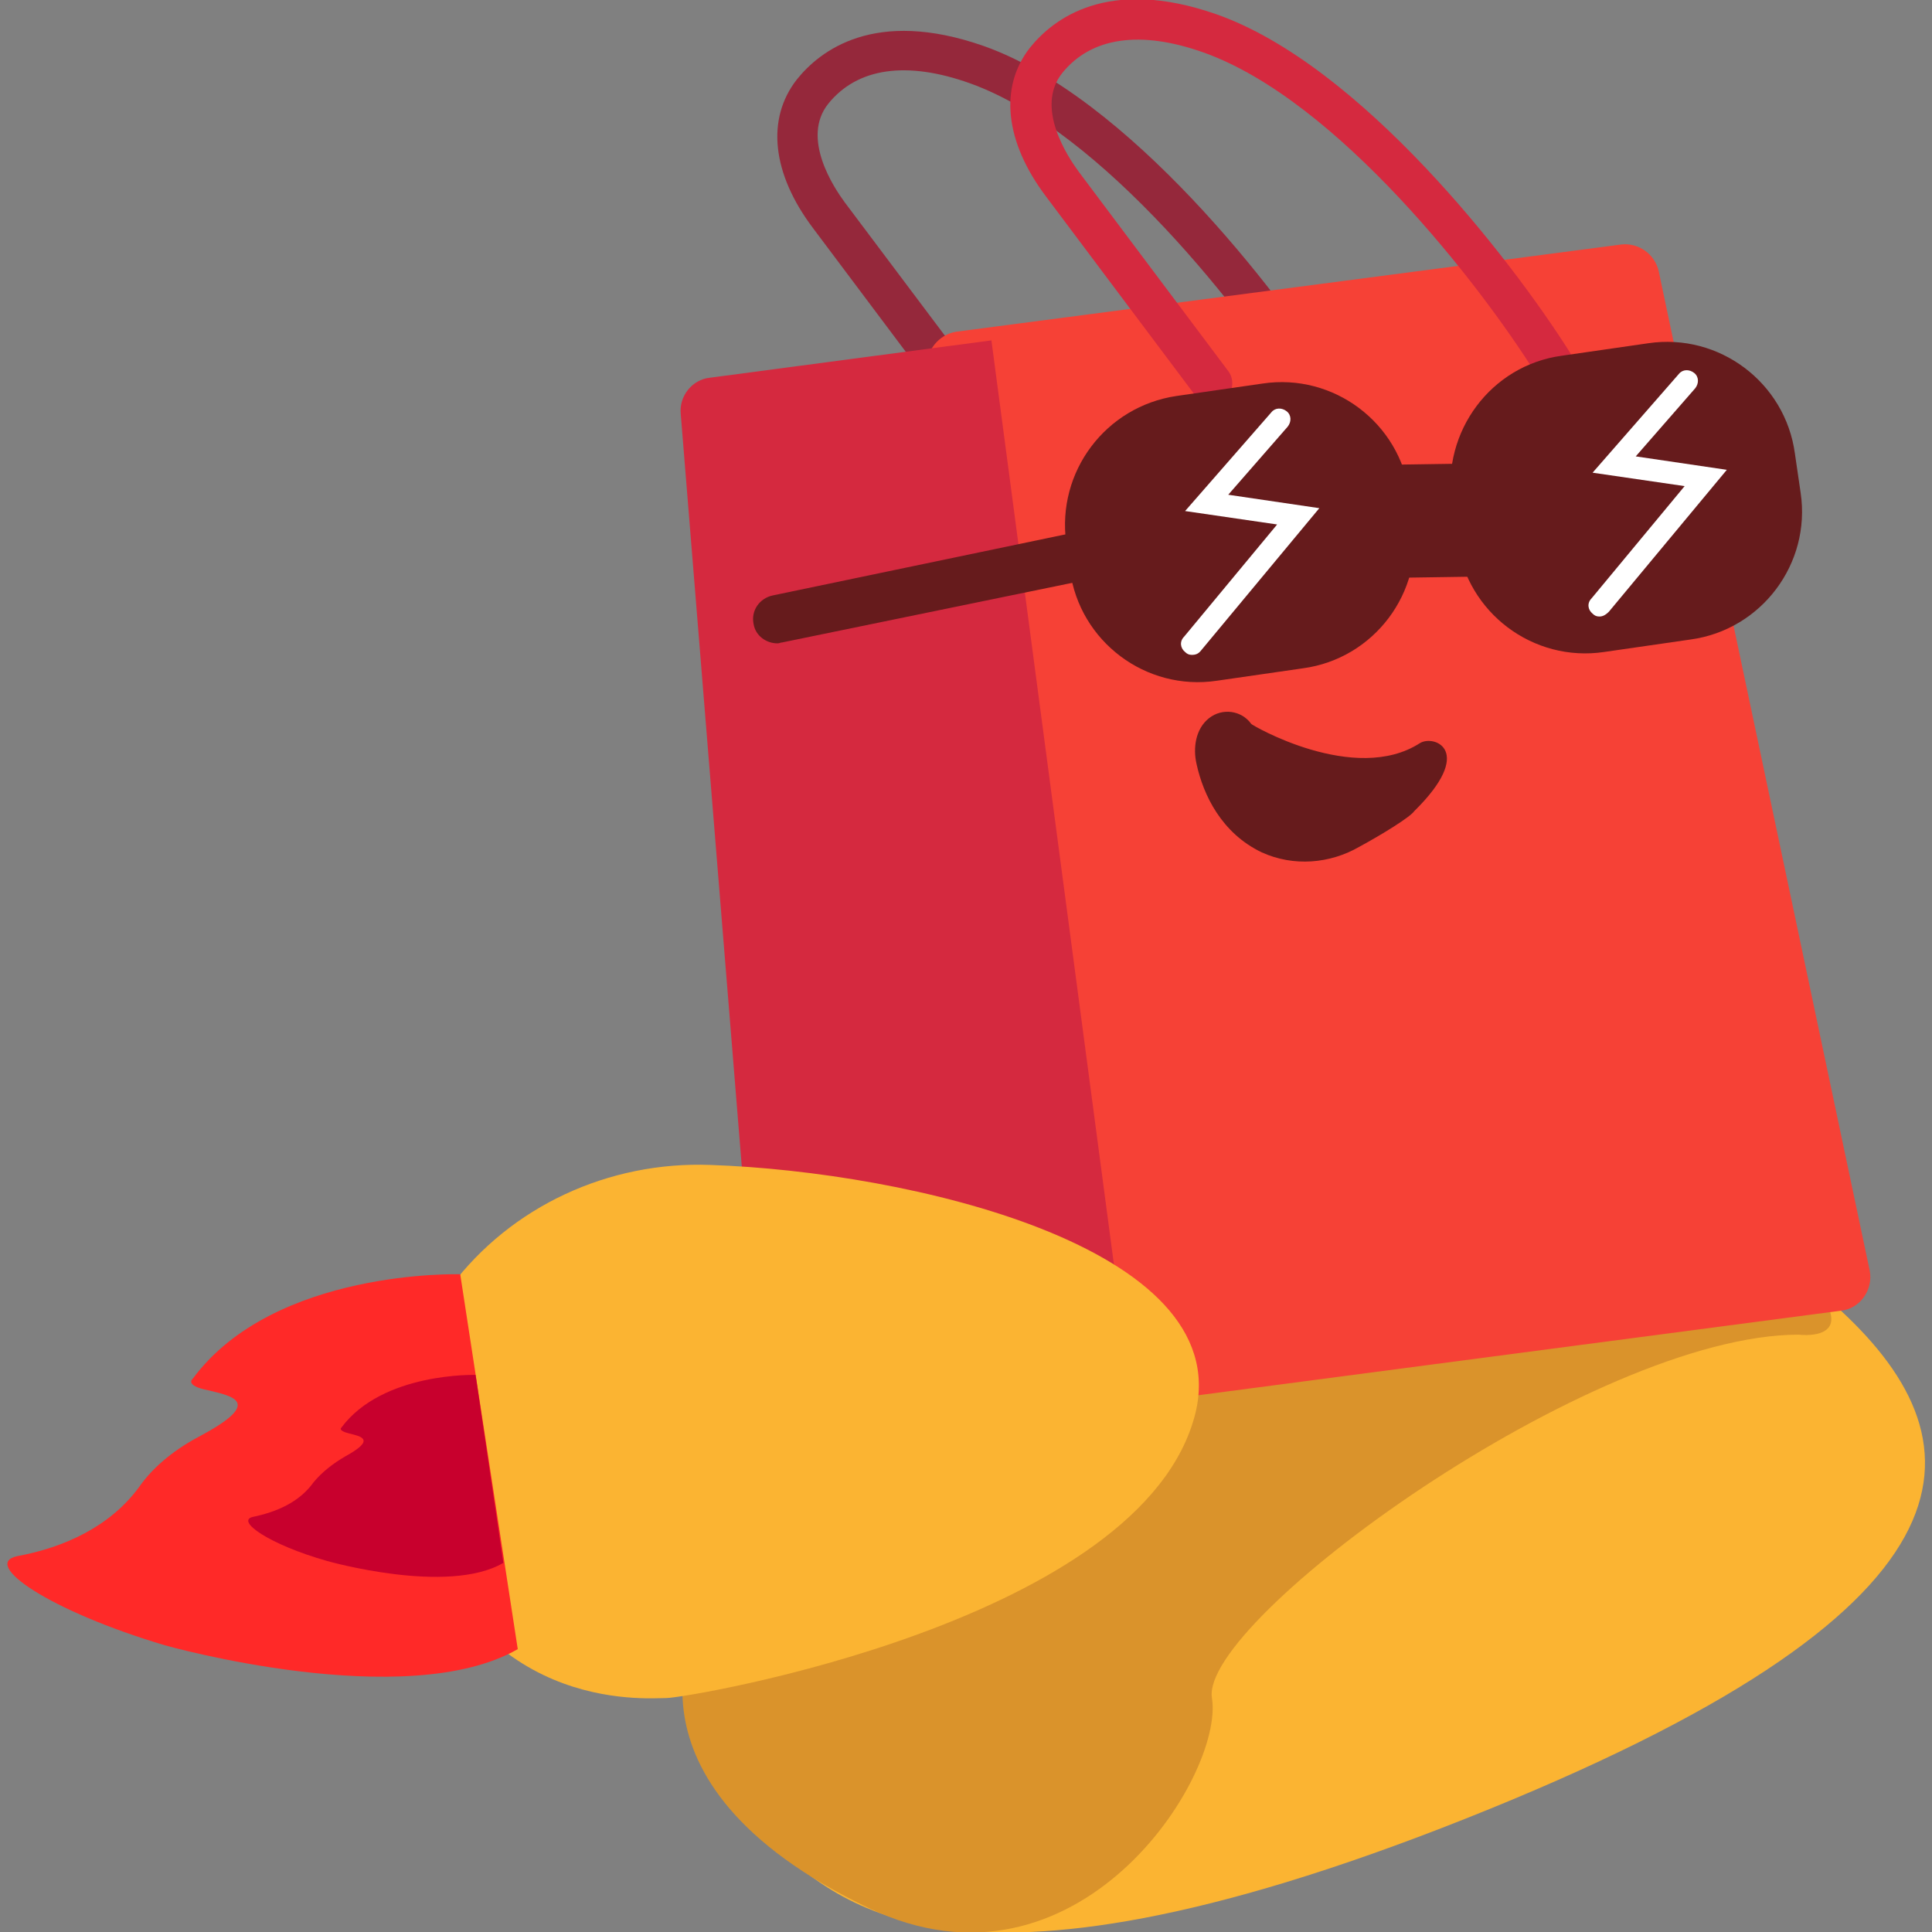 <?xml version="1.0" encoding="utf-8"?>
<!-- Generator: Adobe Illustrator 24.2.1, SVG Export Plug-In . SVG Version: 6.00 Build 0)  -->
<svg version="1.1" id="Layer_1" xmlns="http://www.w3.org/2000/svg" xmlns:xlink="http://www.w3.org/1999/xlink" x="0px" y="0px"
	 viewBox="0 0 201.5 201.5" style="enable-background:new 0 0 201.5 201.5;" xml:space="preserve">
<rect x="0" y="0" width="201.5" height="201.5" fill="#808080" stroke="none"/>
<style type="text/css">
	.st0{fill:#FBB432;}
	.st1{fill:#DA932B;}
	.st2{fill:#95283B;}
	.st3{fill:#F64136;}
	.st4{fill:#D5293F;}
	.st5{fill:#661B1C;}
	.st6{fill:#FFFFFF;}
	.st7{fill:#FF2928;}
	.st8{fill:#C8002D;}
</style>
<g>
	<path class="st0" d="M77.6,152.5c0,0-16.3,25.1,2.6,39.7c7,5.4,17.7,19.3,72.6-2.5c54.9-21.8,54.3-39,39.2-53
		c-15.1-14-106-6.4-108.7,6C80.6,155.1,77.6,152.5,77.6,152.5L77.6,152.5z"/>
	<path class="st1" d="M73,168.8c0,0-10.2,16.9,17.6,30.2c21.8,10.4,37.1-13.8,35.8-21.9s39.6-37.9,61.2-37.9c0,0,10,1.3-4.3-11
		C169,115.9,66.2,124.9,73,168.8L73,168.8z"/>
	<g id="Layer_1-2">
		<path class="st2" d="M137.9,43.2c-0.8,0.1-1.6-0.2-2.1-1c-5.9-9.4-20.7-28.5-34.6-33.5c-6.7-2.4-11.8-1.6-14.8,2.1
			c-2.9,3.6,0.6,8.8,1.7,10.3L103.8,42c0.7,0.9,0.5,2.3-0.4,3c-0.9,0.7-2.3,0.5-3-0.4L84.8,23.8c-4.3-5.7-4.9-11.4-1.7-15.5
			c2.4-3,8.1-7.5,19.5-3.5c15,5.3,30.6,25.4,36.8,35.2c0.6,1,0.3,2.3-0.7,2.9C138.5,43.1,138.2,43.2,137.9,43.2L137.9,43.2z"/>
		<path class="st3" d="M192,136.7l-79.8,10.5c-2,0.3-3.8-1.1-4-3.1L96.7,38.5c-0.2-1.9,1.2-3.6,3-3.9l69.4-9.1
			c1.8-0.2,3.5,1,3.9,2.8l22,104.2C195.4,134.5,194,136.5,192,136.7L192,136.7z"/>
		<path class="st4" d="M118.3,147.9l-34.7,4.5c-2,0.3-3.8-1.2-4-3.2l-8.6-106c-0.2-1.9,1.2-3.6,3-3.8l29.4-3.9L118.3,147.9
			L118.3,147.9z"/>
		<path class="st4" d="M162.3,40c-0.8,0.1-1.6-0.2-2.1-1c-5.9-9.4-20.7-28.5-34.6-33.5c-6.7-2.4-11.8-1.6-14.8,2.1
			c-2.9,3.6,0.6,8.8,1.7,10.3l15.6,20.8c0.7,0.9,0.5,2.3-0.4,3c-0.9,0.7-2.3,0.5-3-0.4l-15.6-20.8c-4.3-5.7-4.9-11.4-1.7-15.5
			c2.4-3,8.1-7.5,19.5-3.5c15,5.3,30.6,25.4,36.8,35.2c0.6,1,0.3,2.3-0.7,2.9C162.9,39.9,162.6,40,162.3,40L162.3,40z"/>
		<path class="st5" d="M141.8,88.3c-3.1,1.8-6.9,2.1-10.2,0.6c-4.2-2-6.1-6-6.8-9.2c-0.4-1.7-0.1-3.7,1.3-4.8
			c1.4-1.1,3.4-0.8,4.4,0.6c0,0.1,10.8,6.4,17.6,2c1.5-0.9,5.8,0.8-0.6,7.1C147.1,85.2,144.2,87,141.8,88.3L141.8,88.3z"/>
	</g>
	<path class="st5" d="M81.1,67.1c-1.2,0-2.3-0.8-2.5-2c-0.3-1.4,0.6-2.7,2-3l32.6-6.8c1.4-0.3,2.7,0.6,3,2c0.3,1.4-0.6,2.7-2,3
		L81.6,67C81.4,67,81.3,67.1,81.1,67.1L81.1,67.1z"/>
	<path class="st5" d="M129.8,60.5c-3.2,0-5.8-2.6-5.9-5.8c0-3.2,2.5-5.9,5.8-6l33.3-0.5c3.3,0,5.9,2.5,6,5.8c0,3.2-2.5,5.9-5.8,6
		L129.8,60.5C129.9,60.5,129.9,60.5,129.8,60.5L129.8,60.5z"/>
	<path class="st5" d="M122.7,41.3l9-1.3c7.4-1.1,14.3,4.1,15.3,11.5l0.4,2.9c1.1,7.4-4.1,14.3-11.5,15.3l-9,1.3
		c-7.4,1.1-14.3-4.1-15.3-11.5l-0.4-2.9C110.2,49.2,115.3,42.4,122.7,41.3z"/>
	<path class="st5" d="M162.9,37.1l9-1.3c7.4-1.1,14.3,4.1,15.3,11.5l0.6,4.1c1.1,7.4-4.1,14.3-11.5,15.3l-9,1.3
		c-7.4,1.1-14.3-4.1-15.3-11.5l-0.6-4.1C150.4,45,155.5,38.1,162.9,37.1z"/>
	<path class="st6" d="M124.3,68.3c-0.3,0-0.5-0.1-0.7-0.3c-0.5-0.4-0.6-1.1-0.1-1.6l9.7-11.7l-9.6-1.4l9-10.3
		c0.4-0.5,1.1-0.5,1.6-0.1c0.5,0.4,0.5,1.1,0.1,1.6l-6.2,7.1l9.5,1.4l-12.3,14.8C125,68.2,124.7,68.3,124.3,68.3L124.3,68.3z"/>
	<path class="st6" d="M166.8,64.3c-0.3,0-0.5-0.1-0.7-0.3c-0.5-0.4-0.6-1.1-0.1-1.6l9.7-11.7l-9.6-1.4l9-10.3
		c0.4-0.5,1.1-0.5,1.6-0.1c0.5,0.4,0.5,1.1,0.1,1.6l-6.2,7.1l9.5,1.4l-12.3,14.8C167.4,64.2,167.1,64.3,166.8,64.3L166.8,64.3z"/>
	<path class="st0" d="M74.1,121.5c-10.6-0.4-20.8,4.3-27.1,12.7c-4.2,5.5-7,13-4.3,22.3c6.5,22.3,24.6,20.6,26.8,20.6
		s49.9-8,55.2-29.8C128.8,130,94.7,122.2,74.1,121.5L74.1,121.5z"/>
	<path class="st7" d="M48,132.9c0,0-19.4-0.6-27.9,10.9c0,0-0.9,0.7,1.6,1.2c2.5,0.6,5.8,1.2-0.7,4.7c-2.5,1.3-4.9,3.1-6.5,5.4
		c-3,4.1-7.8,6.3-12.7,7.2c-3.8,0.8,3.3,5.7,15.4,9.3c0,0,25.1,7.1,36.8,0.4"/>
	<path class="st8" d="M49.6,143.4c0,0-9.7-0.3-14,5.5c0,0-0.4,0.3,0.8,0.6c1.2,0.3,2.9,0.6-0.4,2.4c-1.2,0.7-2.4,1.6-3.3,2.7
		c-1.5,2.1-3.9,3.1-6.3,3.6c-1.9,0.4,1.7,2.9,7.7,4.6c0,0,12.6,3.6,18.4,0.2"/>
</g>
</svg>
